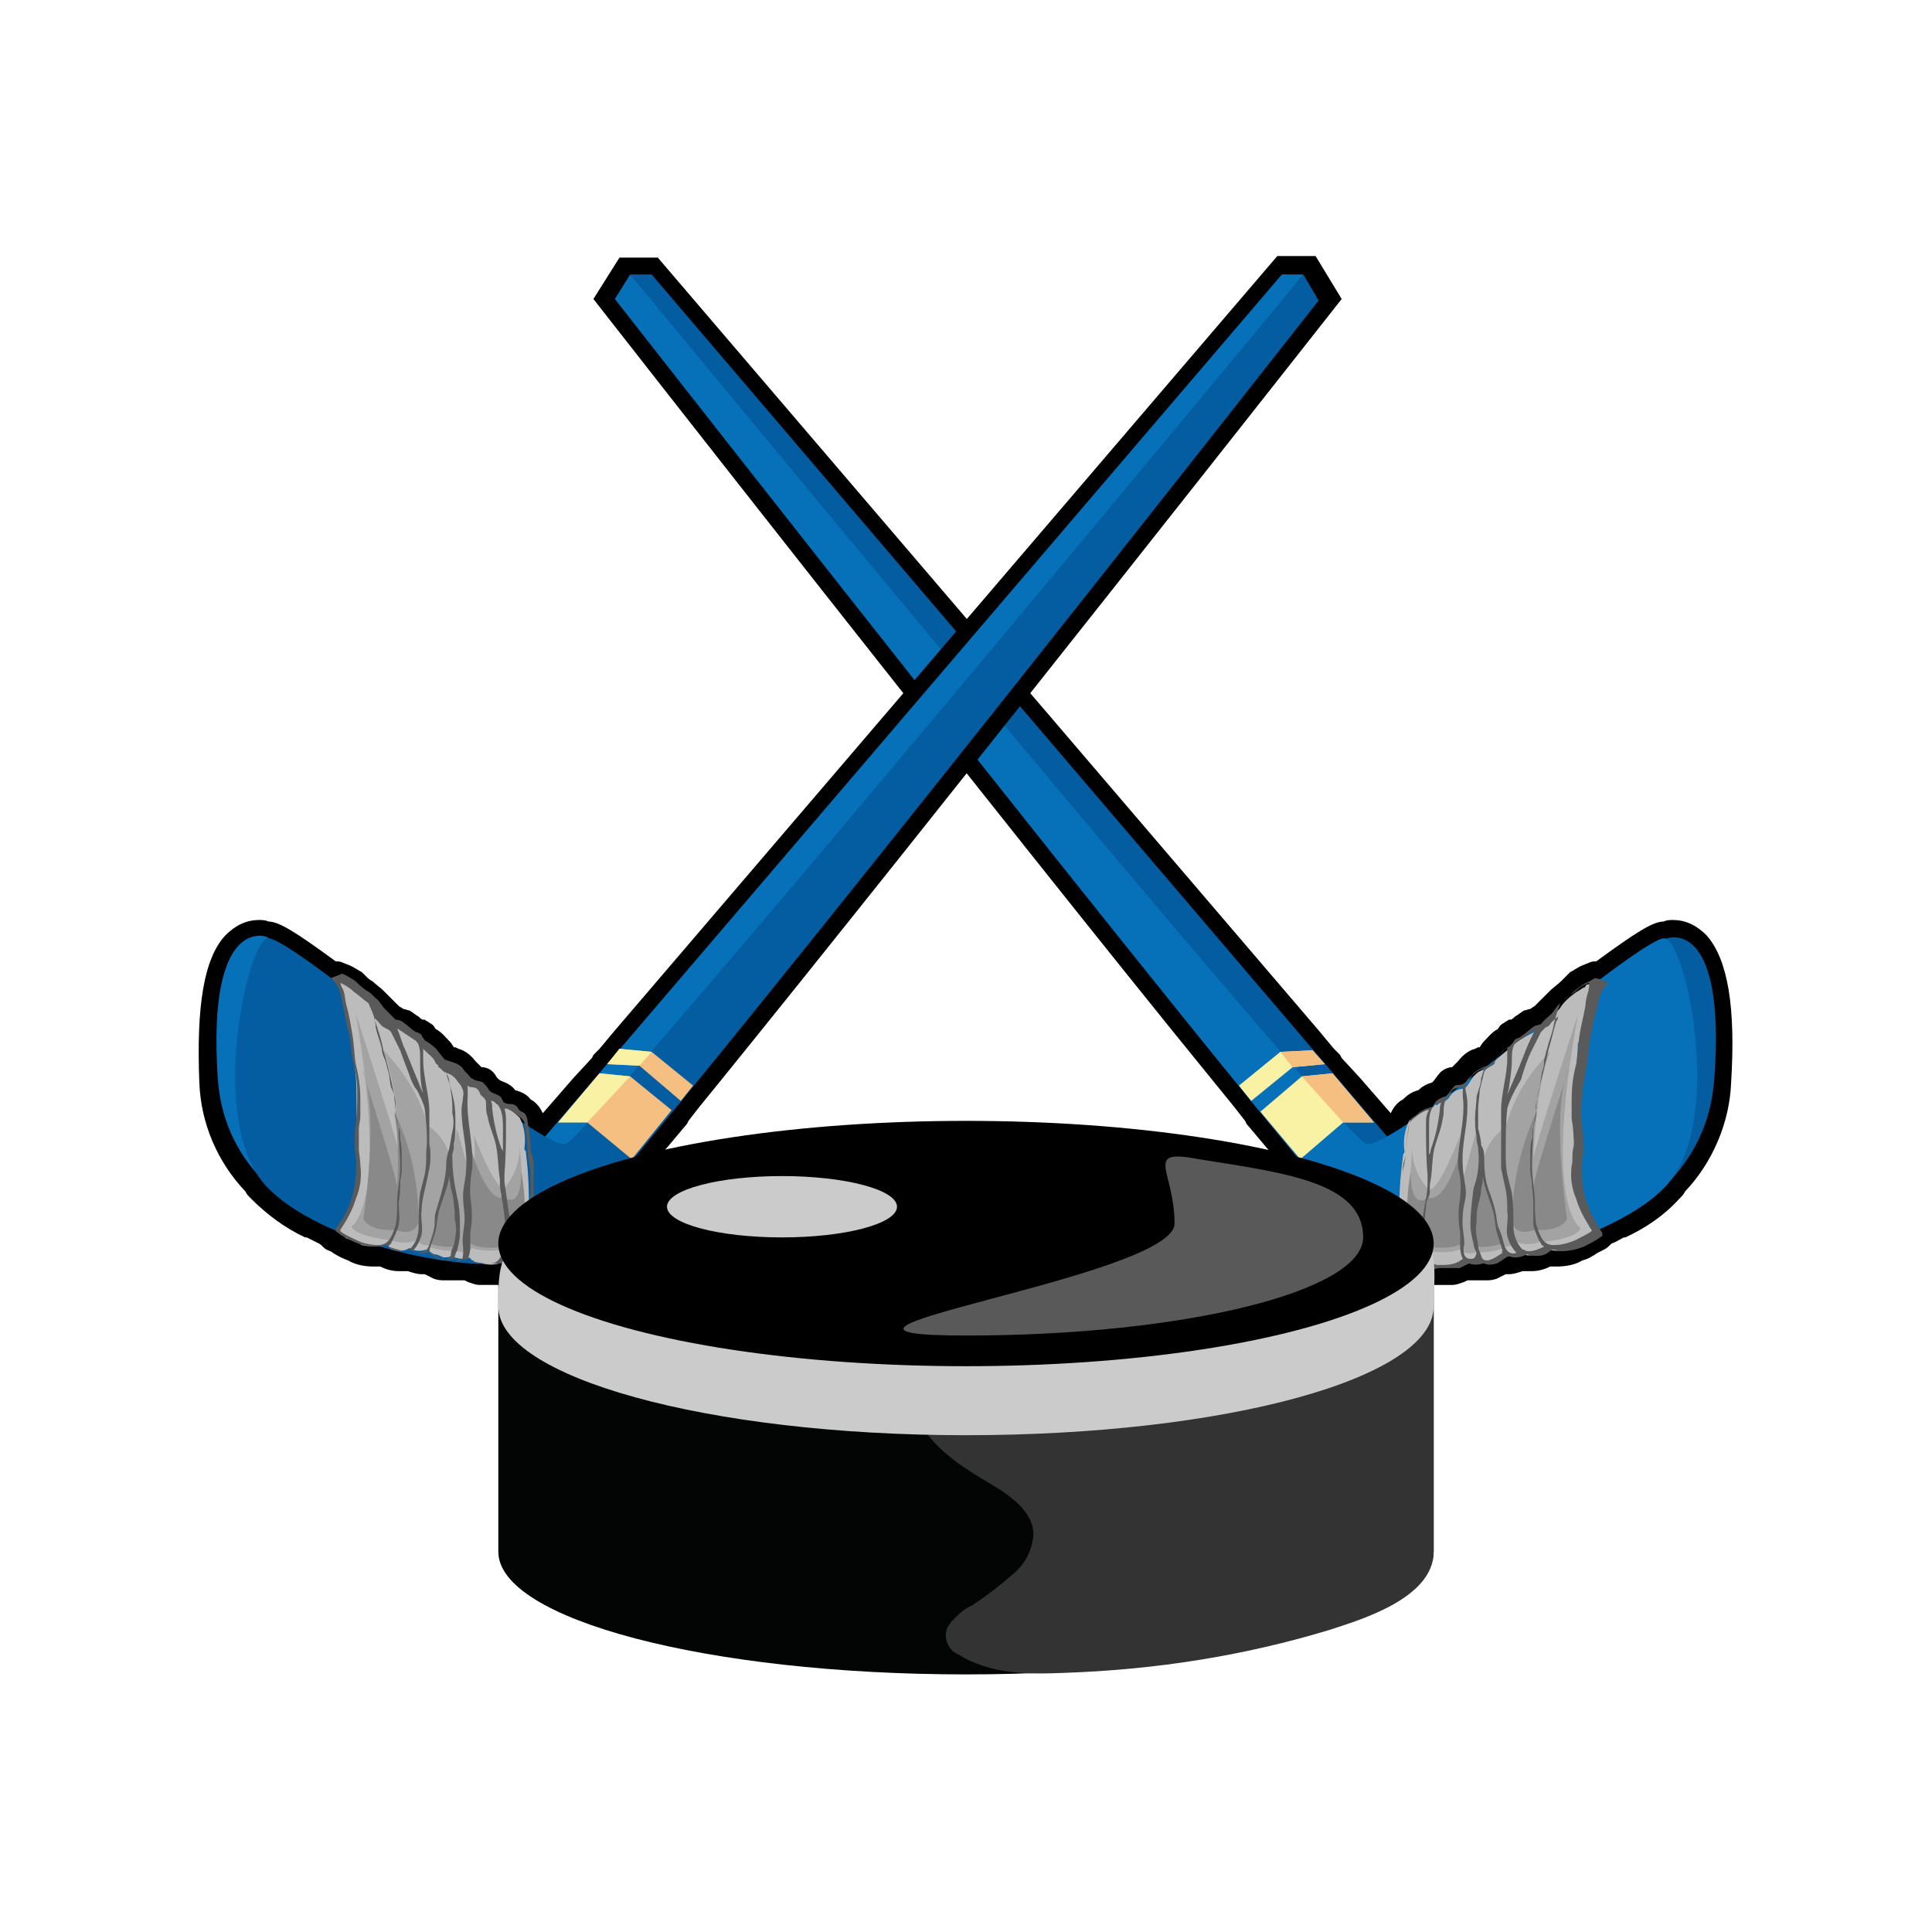 <?xml version="1.0" encoding="utf-8"?>
<!-- Generator: Adobe Illustrator 24.3.0, SVG Export Plug-In . SVG Version: 6.00 Build 0)  -->
<svg version="1.1" id="Layer_1" xmlns="http://www.w3.org/2000/svg" xmlns:xlink="http://www.w3.org/1999/xlink" x="0px" y="0px"
	 viewBox="0 0 126 126" enable-background="new 0 0 126 126" xml:space="preserve">
<g>
	<path d="M111.3,61c-0.6-0.6-1.3-1-2.2-1c-0.2,0-0.4,0-0.6,0.1c-0.7,0-1.8,0.7-4.4,2.6l0,0c-0.2,0-0.3,0-0.5,0.1l-0.5,0.2V63
		c-0.2,0.1-0.5,0.3-0.7,0.4l-0.3,0.3c-0.1,0.1-0.2,0.2-0.3,0.3c-0.2,0.2-0.5,0.4-0.7,0.6l-0.1,0.1c-0.2,0.2-0.4,0.4-0.6,0.6
		l-0.1,0.1l-0.2,0.2l-0.3,0.2c-0.1,0-0.3,0.1-0.4,0.1c-0.2,0.1-0.4,0.3-0.6,0.4c-0.1,0.1-0.2,0.2-0.3,0.2h-0.1
		c-0.1,0.1-0.2,0.1-0.3,0.2c-0.2,0.1-0.3,0.2-0.4,0.4c-0.4,0.2-0.7,0.6-1,0.9l-0.2,0.3h-0.1l-0.2,0.1c-0.4,0.1-0.8,0.4-1.1,0.8
		l-0.1,0.1c-0.1,0.1-0.2,0.2-0.3,0.3c-0.3,0-0.7,0.2-0.9,0.5c-0.1,0.1-0.2,0.3-0.4,0.5c-0.4,0.1-0.7,0.3-0.9,0.5
		c-0.4,0.1-0.7,0.3-1,0.6c-0.2,0.1-0.3,0.2-0.4,0.3c-0.2,0.2-0.3,0.4-0.4,0.6l-2-2.3l0,0l-1.2-1.3l-0.1-0.2l0,0l-0.1-0.1l-0.3-0.3
		l-1-1.2l0,0L42.9,16.8h-2.5l-1.7,2.7c0,0,26.8,34.3,40.5,51.1l0,0l1.3,1.6l0,0l0.7,0.9l0.1,0.2l0,0l3.2,3.8l0,0
		c1.5,1.9,3.1,3.6,4.8,5.3c0.2,0.1,0.3,0.2,0.5,0.3l0.1,0.1l0.3,0.1c0.3,0.1,0.6,0.2,0.9,0.3c0.2,0.2,0.5,0.4,0.8,0.5
		c0.3,0.1,0.5,0.2,0.8,0.2c0.3,0,0.5-0.1,0.8-0.1c0.1,0,0.2,0,0.4,0c0.2,0,0.3,0,0.4,0h0.4c0.3,0,0.5-0.1,0.8-0.2l0.2-0.1h0.2
		c0.2,0,0.3,0,0.5,0h0.1l0,0c0.1,0,0.3,0,0.4,0c0.2,0,0.4,0,0.7-0.1c0.2-0.1,0.4-0.2,0.6-0.3h0.2c0.3,0,0.6-0.1,0.9-0.2
		c0.1,0,0.3,0,0.4,0h0.2c0.4,0,0.8-0.1,1.2-0.3h0.4c0.6,0,1.2-0.1,1.7-0.4c0.4-0.1,0.7-0.3,1-0.5l0.4-0.2c0.2-0.1,0.3-0.2,0.5-0.4
		c0.3-0.1,0.6-0.3,0.8-0.4h0.1c1.3-0.6,2.5-1.4,3.5-2.5c0.2-0.2,0.3-0.3,0.4-0.5c1.8-1.9,2.9-4.5,3-7.1
		C113.2,65.7,112.7,62.6,111.3,61z"/>
	<path fill="#045DA0" d="M41.1,17.9h1.4l48.8,57.2l17.4-13.9c0,0,3.9-1.5,3.1,9.2C111,81.2,96.6,83.1,90.6,81.9L41.1,17.9z"/>
	<path fill="#0671B8" d="M41.1,17.9c0,0,46.3,56.2,48,56.7c1.8,0.5,18.2-13.8,19.5-13.4c1.4,0.4,3.9,12.1,0,16.2
		c-3.9,4.1-15.5,6.3-18.6,4.2c-3-2.1-49.9-62.1-49.9-62.1L41.1,17.9z"/>
	<path fill="#BCBCBC" d="M103.9,80.3c0-0.1,0-0.1-0.1-0.1c-0.1-0.1-0.2-0.3-0.2-0.4c-0.1-0.3-0.2-0.5-0.4-0.8l0,0l-0.1-0.2
		c0-0.1,0-0.1-0.1-0.2c-0.2-0.8-0.4-1.6-0.4-2.4c0.1-0.9,0.1-1.7,0-2.6c0.1-1.1,0-2.3,0.1-3.4c0.1-0.7,0.2-1.4,0.2-2.1
		c0.1-0.2,0.1-0.4,0.2-0.6c0-0.4,0.2-0.7,0.2-1.1c0-0.4,0.1-0.7,0.2-1.1c0-0.3,0.1-0.6,0.2-0.8c0-0.1,0.1-0.1,0.1-0.2s0-0.1-0.1-0.1
		h-0.1c0,0-0.1,0-0.1,0c0,0-0.1,0.1-0.1,0.1l0,0c0,0,0,0.1-0.1,0.1c-0.2,0.1-0.3,0.2-0.5,0.3c-0.4,0.3-0.8,0.6-1.1,1.1c0,0,0,0,0,0
		c-0.1,0.1-0.2,0.2-0.2,0.3c-0.3,0.3-0.6,0.6-0.9,1c-0.8,0.3-1.6,0.7-2.2,1.3c-0.2,0.2-0.6,0.5-0.8,0.7c-0.2,0.2-0.5,0.6-0.9,0.7
		c-0.6,0.1-0.9,1-1.1,1.1l-0.1,0.1c-0.4,0-0.8,0.2-1,0.6c-0.1,0.1-0.2,0.2-0.4,0.3c-0.2,0-0.3,0.1-0.4,0.2L93.6,72
		c0,0-0.1,0.1-0.1,0.1v0.1c-0.6,0.1-1.1,0.5-1.6,0.9c-0.3,0.6-0.4,1.3-0.3,2c0,0.1-0.1,0.2-0.1,0.2v0.1c-0.2,1.5-0.3,2.9-0.2,4.4
		c0,0.8,0.2,1.7,0.6,2.4c0.3,0.4,0.9,0.6,1.4,0.4c0.3,0.1,0.7,0.1,1,0c0.2-0.1,0.6,0,0.8-0.2c0,0,0,0,0.1-0.1
		c0.1,0.1,0.2,0.1,0.4,0.1c0.3,0,0.6-0.1,0.8-0.2c0.1,0.1,0.2,0.1,0.3,0.1l0,0c0.1,0,0.2,0,0.2,0c0.2-0.1,0.4-0.2,0.6-0.2
		c0.2-0.1,0.3-0.2,0.4-0.3h0.1c0.3,0.1,0.6,0.1,0.9,0c0.1,0,0.1-0.1,0.2-0.1l0.2,0.1c0.3,0.1,0.6,0.1,0.9,0c0.2-0.1,0.3-0.3,0.4-0.4
		c0.1,0,0.2,0.1,0.4,0.1c0.4,0.1,0.8,0.1,1.2,0c0.3-0.1,0.6-0.3,0.9-0.4c0.1,0,0.2-0.1,0.3-0.2c0.1,0,0.2-0.1,0.3-0.2
		C103.9,80.5,104,80.4,103.9,80.3C103.9,80.3,103.9,80.3,103.9,80.3z"/>
	<path fill="#A3A3A3" d="M92.1,74.9c0,0-0.5,5.9,0,6.9c0.5,1,1-0.2,1-0.2c0.7,0.1,1.5,0.1,2.1-0.1c0.2,0.2,0.6,0.3,0.9,0.2
		c0,0,1.7,0,2-0.4c0,0,0.6,0.1,0.6-0.4c0.5,0.3,1.2,0.3,1.7,0.1c0,0,2.3-0.1,2.7-0.9c0,0-2.5-1.2-0.2-13.9c0,0-2.4,7.3-2.9,9.3
		c0,0,0.2-5,1.1-6.9c-1.4,1.4-2.4,3-2.9,4.9c-0.9,0.6-1.5,1.6-1.5,2.7l-0.4-2.5l-1,3.6c-0.2-1-0.2-2.1-0.1-3.2c0,0-1.3,3.5-2,3.5
		C92.5,76.9,92.1,75.9,92.1,74.9z"/>
	<path fill="#898989" d="M92,76.4c0,0-0.9,5,0.8,4.9c0,0,2.1,0.3,2.6-0.3v-3.6c-0.2-0.7-0.2-1.5-0.2-2.2c0,0-0.9,3.3-2.1,2.9
		C93.1,78.1,92,79.1,92,76.4z"/>
	<path fill="#898989" d="M96.1,81.1c0,0,0-3.5,0.6-5c0,0,0.7,3.3,1.3,5C98,81.1,96.4,81.6,96.1,81.1z"/>
	<path fill="#898989" d="M98.6,79.7c0,0,0.2,1,1.5,0.5c0,0,1.6,0.2,2.1-0.7c0,0-1.1-7.1,0.1-9.8c0,0-2.2,6.8-2.3,7.7
		c-0.1-1.6-0.1-3.3,0.2-4.9C99.2,74.7,98.6,77.2,98.6,79.7z"/>
	<path fill="#5A5A5A" d="M104,63.8L104,63.8c-0.3,0.2-0.6,0.3-0.9,0.5c-0.3,0.2-0.5,0.4-0.7,0.6c-0.2,0.1-0.4,0.3-0.5,0.4l-0.1,0.1
		l0,0c-0.3,0.2-0.4,0.5-0.6,0.7c-0.2,0.2-0.5,0.4-0.7,0.7c-0.1,0-0.3,0.1-0.4,0.1c-0.3,0.2-0.6,0.5-0.9,0.7
		c-0.1,0.1-0.3,0.1-0.4,0.2c0,0-0.1,0.1-0.1,0.2l0,0c-0.1,0-0.1,0.1-0.2,0.2c-0.3,0.2-0.6,0.4-0.8,0.7c-0.1,0.2-0.3,0.3-0.4,0.5
		l-0.3,0.1c-0.3,0.1-0.7,0.3-0.9,0.5c-0.1,0.2-0.4,0.3-0.5,0.6l0,0l0,0c-0.1,0-0.1,0.1-0.2,0.1c-0.2,0.1-0.5,0-0.6,0.2
		c-0.2,0.2-0.3,0.4-0.4,0.5c-0.1,0,0,0.1-0.1,0.1c-0.1,0-0.6,0.2-0.7,0.4c-0.1,0.2-0.1,0.1-0.1,0.2s-0.1,0.1-0.1,0.1
		c-0.1,0-0.3,0.1-0.4,0.1c-0.2,0.1-0.4,0.2-0.5,0.3c-0.1,0.2-0.3,0.2-0.4,0.3c-0.1,0.1-0.2,0.3-0.2,0.5c-0.1,0.6-0.2,1.2-0.2,1.8
		c0,0.3-0.2,0.6-0.2,0.9c0,0.3,0,0.7,0,1c0,0.8,0,1.6,0,2.5c0,0.6,0.1,1.3,0.3,1.9c0.1,0.5,0.4,1,0.9,1.3c0.4,0.2,0.7,0,1.1-0.1l0,0
		c0.3,0,0.7,0,1,0c0.1,0,0.3,0,0.4,0c0.2-0.1,0.4-0.2,0.6-0.3c0.3,0.1,0.6,0.1,0.9,0c0,0,0,0,0.1,0c0.2,0.1,0.5,0.1,0.8,0
		c0.1,0,0.6-0.4,0.8-0.5c0.3,0.2,0.8,0.1,1.2-0.1c0.2,0.1,0.4,0.1,0.7,0.1c0.3,0,0.6-0.1,0.9-0.4c0,0,0,0,0.1,0
		c0.2,0,0.3,0.1,0.5,0.1c0.5,0,1-0.1,1.5-0.3c0.4-0.2,0.8-0.4,1.2-0.7c0,0,0-0.1,0-0.1c0,0,0-0.1,0-0.1c-0.5-0.7-0.8-1.4-1.1-2.2
		c-0.2-0.8-0.3-1.7-0.2-2.5c0.1-0.7,0.1-1.4,0-2.1c-0.1-0.7-0.1-1.4,0-2.1c0-0.7,0.2-1.4,0.3-2.1c0.1-0.5,0.1-1.1,0.2-1.6
		s0.2-1.2,0.4-1.8c0.1-0.3,0.1-0.6,0.2-0.9c0.1-0.4,0.3-0.7,0.6-1C104.3,63.8,104.1,63.8,104,63.8z M98.6,69.1c0-0.4,0-1,0.4-1.2
		c0.3-0.2,0.6-0.4,0.9-0.6c0.1-0.1,0.1-0.1,0.2-0.1l0,0c-0.2,0.4-0.4,0.8-0.6,1.3c-0.3,0.8-0.6,1.5-0.9,2.2l-0.3,0.7l0.1-0.4
		C98.5,70.3,98.6,69.7,98.6,69.1z M93.9,71.9H94c-0.1,0.2-0.1,0.4-0.1,0.5c-0.1,0.9-0.3,1.8-0.6,2.6c0,0.1,0,0.2-0.1,0.3
		c0-0.6,0-1.2,0-1.8S93.2,72.1,93.9,71.9L93.9,71.9z M92,82.1c-0.3-0.6-0.5-1.3-0.5-2c0-0.6,0-1.2,0-1.7c0-0.6,0-1.2,0-1.8
		c0-0.6,0.2-1,0.2-1.5c0-0.6,0.1-1.2,0.2-1.8c0.1-0.3,1-0.9,1.2-0.9h0.1C93,72.7,93,73,93,73.3c0,1.1,0,2.2,0.1,3.3
		c0,0.1,0,0.1,0,0.2c0,0.2,0,0.3,0,0.4c0,0.7-0.2,1.4-0.3,2.1c0,0.3,0,0.7-0.1,1c0,0.4,0,0.7,0.1,1.1c0.1,0.4,0.1,0.8,0.4,1.1
		C92.7,82.6,92.3,82.6,92,82.1z M95.1,82.3c-0.4,0.2-0.8,0.2-1.3,0.2c-0.8,0-0.9-1.2-0.9-1.8c0-0.7,0-1.3,0.1-2
		c0-0.3,0.1-0.5,0.2-0.7s0-0.7,0.1-1c0.1-0.6,0.1-1.3,0.2-1.9c0.1-0.6,0.5-1.4,0.6-2.2c0.1-0.3,0-0.6,0.1-0.9c0-0.4,0.3-0.4,0.4-0.7
		c0.1-0.3,0.3-0.3,0.6-0.4c0.1,0,0.1,0,0.2-0.1c0,0.2,0,0.4,0,0.7c0.2,1.6-0.4,3.1-0.3,4.7c0.2,0.7,0.2,1.4,0.1,2.1
		c-0.1,0.6-0.1,1.3,0,1.9c0.1,0.6-0.1,1.3,0.2,1.9L95.1,82.3z M95.9,82.1c-0.5,0-0.5-0.6-0.4-1c0-0.6-0.2-1.2-0.1-1.8
		c0-0.6,0.2-1,0.2-1.5s-0.2-1.2-0.2-1.8c-0.1-1.3,0.3-2.5,0.3-3.8c0-0.3,0-0.6-0.1-1c-0.1-0.3,0.1-0.7,0.3-0.9
		c0.2-0.3,0.5-0.5,0.8-0.6l0.2-0.1c-0.2,0.2-0.2,0.5-0.3,0.7c0,0.4-0.2,0.8-0.3,1.2c0,0.4-0.1,1-0.1,1.4c0,0.4,0,0.8,0.1,1.2
		c0,0.1,0,0.2,0,0.2c0,0.2,0.1,0.4,0.1,0.6c0.1,0.9,0,1.8-0.3,2.6c-0.1,0.8-0.2,1.6-0.2,2.4c0,0.4,0.1,0.8,0.2,1.2
		c0,0.2,0.1,0.4,0.2,0.6C96.2,82.1,96.1,82.1,95.9,82.1z M98,81.7c-0.3,0.2-0.6,0.4-0.9,0.5c-0.3,0-0.4,0-0.5-0.3s-0.2-0.4-0.2-0.7
		c-0.1-0.5-0.2-1-0.1-1.5c0-0.4,0-0.7,0.1-1.1c0.1-0.4,0.2-0.7,0.2-1.1c0.1-0.4,0.1-0.5,0.1-0.8c0.1,0.8,0.5,1.6,0.7,2.4
		c0.1,0.4,0.1,0.8,0.2,1.2c0.1,0.4,0.3,0.9,0.4,1.3C97.9,81.6,97.9,81.6,98,81.7L98,81.7z M98.1,81.2c-0.1-0.4-0.2-0.8-0.4-1.2
		c-0.1-0.4-0.1-0.7-0.2-1.1c-0.1-0.4-0.2-0.7-0.3-1c-0.3-0.7-0.4-1.4-0.4-2.2c0-0.4,0-0.7-0.2-1c0-0.3-0.1-0.7-0.2-1.1
		c0-0.4,0-0.8,0-1.2c0-0.5,0.1-0.9,0.1-1.3c0.1-0.4,0.2-0.8,0.3-1.2c0.1-0.2,0.3-0.3,0.5-0.4s0.2-0.2,0.2-0.3
		c0.1-0.3,0.4-0.5,0.6-0.7l0.2-0.2c0,0.2,0,0.5,0,0.7c0,1.1-0.4,2.3-0.4,3.4c0,0,0,0.1,0,0.1V73c0,0.5,0,1.1,0,1.6
		c0,0.5,0,1.1,0,1.6c0.1,0.5,0.2,0.9,0.3,1.4c0.1,0.5,0.1,0.9,0.1,1.4c0.1,0.5-0.1,1.1,0,1.6c0.1,0.4,0.3,0.8,0.6,1.1l0,0
		C98.7,81.8,98.3,81.8,98.1,81.2z M99.7,81.6c-0.1,0-0.2,0-0.3-0.1c0,0,0,0-0.1,0c-0.4-0.4-0.6-1-0.6-1.5c0-0.7,0-1.5-0.1-2.2
		c-0.1-0.4-0.2-0.8-0.3-1.2c-0.1-0.5-0.1-1-0.1-1.5c0-0.9,0-1.9,0.1-2.8c0.1-0.4,0.3-0.8,0.5-1.2c0.1-0.2,0.3-0.5,0.4-0.7
		c0.2-0.7,0.4-1.3,0.7-1.9c0.2-0.4,0.4-0.8,0.6-1.2l0,0c0.1-0.1,0.2-0.2,0.3-0.3c0.1,0,0.2-0.1,0.3-0.2c0.1-0.2,0.3-0.3,0.5-0.5l0,0
		c0,0.1,0,0.2-0.1,0.3c-0.2,0.6-0.3,1.2-0.5,1.8c-0.2,1-0.5,2-0.7,3c-0.1,0.4-0.2,0.8-0.1,1.1c0,0.4-0.1,0.7-0.2,1
		c-0.1,0.3,0,0.6-0.1,0.8c-0.1,0.4-0.1,0.8-0.1,1.2v0.9c0,0.2,0.1,0.5,0.1,0.7c0,0.4,0.1,0.9,0.1,1.3c0,0.5,0,1,0,1.5
		c0.1,0.4,0.3,0.9,0.5,1.2c0,0.1,0.1,0.1,0.2,0.2C100.3,81.5,100,81.6,99.7,81.6z M103.6,64.6c-0.1,0.3-0.2,0.7-0.2,1
		c-0.1,0.6-0.3,1.3-0.4,2c-0.1,0.7-0.1,1.2-0.2,1.8c-0.2,0.7-0.3,1.5-0.3,2.3c0,0.4,0,0.7,0,1.1c0,0.4,0.1,0.6,0.1,0.9
		c0,0.3,0.1,0.8,0,1.2s0,0.8-0.1,1.1c-0.1,0.8,0,1.5,0.3,2.2c0.2,0.7,0.6,1.4,1,2c0,0,0,0.1,0,0.1c-0.3,0.2-0.7,0.4-1.1,0.6
		c-0.5,0.2-0.9,0.3-1.4,0.3c-0.7,0-0.9-0.7-1.1-1.3c-0.1-0.5-0.1-1-0.1-1.5c0-0.8-0.2-1.5-0.2-2.3s0.1-1.7,0.1-2.6
		c0.1-0.5,0.2-0.9,0.2-1.4c0-0.4,0.1-0.8,0.2-1.2c0.1-0.4,0.1-0.8,0.2-1.1c0.1-0.2,0.1-0.4,0.1-0.7c0.1-0.2,0.1-0.5,0.2-0.7
		c0.1-0.5,0.3-0.9,0.4-1.4c0.1-0.5,0.2-0.9,0.4-1.4c0,0,0-0.1,0.1-0.2c0.3-0.3,0.6-0.5,0.9-0.7c0.2-0.2,0.4-0.4,0.7-0.5l0.2-0.1
		C103.7,64.3,103.6,64.4,103.6,64.6z"/>
	<polygon fill="#F9F1A4" points="89.6,73.2 87.6,73.2 84.8,75.6 82.2,72.5 84.9,70.2 86.9,70 	"/>
	<polygon fill="#F5BF81" points="89.6,73.2 87.6,73.2 84.9,70.2 86.9,70 	"/>
	<polygon fill="#F9F1A4" points="86.4,69.4 84.3,69.6 81.6,71.8 80.8,70.8 83.5,68.6 85.6,68.5 	"/>
	<polygon fill="#F5BF81" points="86.4,69.4 84.3,69.6 83.5,68.6 85.6,68.5 	"/>
	<path d="M14.7,61c0.6-0.6,1.3-1,2.2-1c0.2,0,0.4,0,0.6,0.1c0.7,0,1.8,0.7,4.4,2.6l0,0c0.2,0,0.3,0,0.5,0.1l0.5,0.2V63
		c0.2,0.1,0.5,0.3,0.7,0.4l0.3,0.3c0.1,0.1,0.2,0.2,0.4,0.3c0.2,0.2,0.5,0.4,0.7,0.6c0,0,0,0,0.1,0.1c0.2,0.2,0.4,0.4,0.6,0.6
		l0.1,0.1l0.2,0.2c0.1,0.1,0.2,0.1,0.3,0.2c0.1,0,0.3,0.1,0.4,0.1c0.2,0.1,0.4,0.3,0.6,0.4c0.1,0.1,0.2,0.2,0.3,0.2h0.1
		c0.1,0.1,0.2,0.1,0.3,0.2c0.2,0.1,0.3,0.2,0.4,0.4c0.4,0.2,0.7,0.6,1,0.9l0.2,0.3h0.1l0.2,0.1c0.4,0.1,0.8,0.4,1.1,0.8
		c0,0,0,0,0.1,0.1c0.1,0.1,0.2,0.2,0.3,0.3c0.4,0,0.7,0.2,0.9,0.5c0.1,0.2,0.2,0.3,0.4,0.4c0.3,0.1,0.7,0.3,0.9,0.6
		c0.4,0.1,0.8,0.3,1,0.6c0.2,0.1,0.3,0.2,0.4,0.3c0.2,0.2,0.3,0.4,0.4,0.6l2-2.3l0,0l1.2-1.3l0.1-0.2l0,0l0.1-0.1l0.3-0.3l1-1.2l0,0
		l43.2-50.5h2.5l1.7,2.8c0,0-26.9,34.2-40.6,51.1l0,0l-1.3,1.6l0,0l-0.7,0.9l-0.1,0.2l0,0l-3.2,3.8l0,0c-1.5,1.9-3.1,3.6-4.8,5.3
		c-0.2,0.1-0.3,0.2-0.5,0.3L36,82.8l-0.3,0.1c-0.3,0.1-0.6,0.2-0.9,0.3c-0.2,0.2-0.5,0.4-0.8,0.5c-0.2,0.1-0.5,0.2-0.8,0.2
		c-0.3,0-0.5-0.1-0.8-0.1c-0.1,0-0.2,0-0.4,0h-0.4h-0.2h-0.1c-0.3,0-0.5-0.1-0.8-0.2l-0.2-0.1h-0.2c-0.2,0-0.3,0-0.5,0h-0.2
		c-0.1,0-0.3,0-0.4,0c-0.2,0-0.4,0-0.7-0.1c-0.2-0.1-0.4-0.2-0.6-0.3h-0.2c-0.3,0-0.6-0.1-0.9-0.2h-0.4H26c-0.4,0-0.8-0.1-1.2-0.3
		h-0.4c-0.6,0-1.2-0.1-1.7-0.4c-0.3-0.1-0.7-0.3-1-0.5c-0.1-0.1-0.2-0.1-0.4-0.2c-0.2-0.1-0.3-0.3-0.5-0.4l-0.8-0.4l-0.1,0
		c-1.3-0.6-2.5-1.5-3.5-2.5c-0.2-0.2-0.3-0.3-0.4-0.5c-1.8-1.9-2.9-4.4-3-7.1C12.8,65.6,13.3,62.5,14.7,61z"/>
	<path fill="#0671B8" d="M85,17.9h-1.4L34.8,75L17.4,61.1c0,0-3.9-1.5-3.2,9.2c0.7,10.7,15.2,12.7,21.2,11.4L85,17.9z"/>
	<path fill="#045DA0" d="M85,17.9c0,0-46.4,56.1-48.1,56.7c-1.8,0.5-18.2-13.9-19.5-13.4c-1.3,0.4-3.9,12.1,0,16.2
		c3.9,4.1,15.5,6.4,18.6,4.2c3-2.1,50-62,50-62L85,17.9z"/>
	<path fill="#BCBCBC" d="M22.1,80.2c0,0,0-0.1,0.1-0.1c0.1-0.1,0.2-0.3,0.2-0.4c0.1-0.3,0.2-0.5,0.4-0.8h0c0-0.1,0-0.1,0-0.2
		c0-0.1,0-0.1,0.1-0.2c0.2-0.8,0.4-1.6,0.4-2.4c-0.1-0.9-0.1-1.7,0-2.6c-0.1-1.1,0-2.3-0.1-3.4C23.1,69.3,23,68.7,23,68
		c-0.1-0.2-0.1-0.4-0.2-0.6c0-0.4-0.2-0.7-0.2-1.1c0-0.4-0.1-0.7-0.2-1.1c0-0.3-0.1-0.6-0.2-0.8c0-0.1-0.1-0.2-0.1-0.3
		c0,0,0-0.1,0.1-0.1h0.1c0,0,0.1,0,0.1,0c0,0,0.1,0,0.1,0.1l0,0l0.1,0.1c0.2,0.1,0.4,0.2,0.5,0.3c0.4,0.3,0.8,0.6,1.1,1.1l0,0
		c0.1,0.1,0.2,0.2,0.2,0.3c0.3,0.3,0.6,0.6,0.9,0.9c0.8,0.3,1.5,0.7,2.2,1.3c0.2,0.2,0.6,0.5,0.8,0.7c0.2,0.2,0.5,0.6,0.9,0.7
		c0.6,0.1,0.9,1,1.1,1.1l0.1,0.1c0.4,0,0.8,0.2,1,0.6c0.1,0.1,0.2,0.3,0.4,0.3c0.2,0,0.3,0.1,0.4,0.2l0.1,0.1l0.1,0.1V72
		c0.6,0.1,1.1,0.5,1.5,0.9c0.3,0.6,0.4,1.3,0.3,2c0,0.1,0.1,0.2,0.1,0.2c0,0,0,0.1,0,0.1c0.2,1.5,0.2,2.9,0.2,4.4
		c0,0.8-0.2,1.7-0.6,2.4c-0.3,0.4-0.9,0.6-1.4,0.4c-0.3,0.1-0.7,0.1-1,0c-0.3-0.1-0.6,0-0.8-0.3l-0.1-0.1c-0.1,0.1-0.2,0.1-0.4,0.1
		c-0.3,0-0.6-0.1-0.8-0.2c-0.1,0.1-0.2,0.1-0.3,0.1l0,0c-0.1,0-0.2,0-0.2,0c-0.2-0.1-0.4-0.2-0.6-0.2c-0.2-0.1-0.3-0.2-0.4-0.3h-0.1
		c-0.3,0.1-0.6,0.1-0.9,0c-0.1,0-0.1-0.1-0.2-0.1l-0.2,0.1c-0.3,0.1-0.6,0.1-0.9,0c-0.2-0.1-0.3-0.3-0.4-0.4c-0.1,0-0.2,0.1-0.4,0.1
		c-0.4,0.1-0.8,0.1-1.2,0c-0.3-0.2-0.6-0.3-0.9-0.4c-0.1,0-0.2-0.1-0.3-0.2c-0.1,0-0.2-0.1-0.3-0.2C22.1,80.4,22,80.3,22.1,80.2
		C22,80.3,22.1,80.2,22.1,80.2z"/>
	<path fill="#A3A3A3" d="M33.9,74.8c0,0,0.5,5.9,0,6.9s-1-0.2-1-0.2c-0.7,0.1-1.5,0.1-2.1-0.1c0,0-0.4,0.4-0.9,0.2c0,0-1.7,0-2-0.4
		c0,0-0.6,0.1-0.6-0.4c-0.5,0.3-1.2,0.3-1.7,0.1c0,0-2.3-0.2-2.7-0.9c0,0,2.5-1.2,0.3-13.9c0,0,2.4,7.3,2.9,9.3c0,0-0.2-4.9-1.1-6.9
		c1.4,1.4,2.4,3.1,2.9,4.9c0.9,0.6,1.5,1.6,1.5,2.7l0.4-2.5l1,3.6c0.2-1,0.2-2.1,0.1-3.2c0,0,1.3,3.5,2,3.5
		C33.5,76.8,33.9,75.8,33.9,74.8z"/>
	<path fill="#898989" d="M34,76.4c0,0,0.9,5-0.8,4.9c0,0-2.1,0.3-2.6-0.3v-3.6c0.2-0.7,0.2-1.5,0.2-2.2c0,0,1,3.3,2.1,2.9
		C32.9,78.1,34,79,34,76.4z"/>
	<path fill="#898989" d="M29.9,81.1c0,0,0-3.5-0.6-5c0,0-0.7,3.3-1.3,5C28,81.1,29.6,81.6,29.9,81.1z"/>
	<path fill="#898989" d="M27.3,79.7c0,0-0.2,1-1.5,0.5c0,0-1.6,0.2-2.1-0.7c0,0,1.1-7.1-0.1-9.8c0,0,2.2,6.8,2.3,7.7
		c0.1-1.6,0.1-3.3-0.2-4.9C26.8,74.7,27.3,77.2,27.3,79.7z"/>
	<path fill="#5A5A5A" d="M21.6,63.8c0.3,0.3,0.5,0.6,0.6,1c0.1,0.3,0.1,0.6,0.2,0.9c0.1,0.6,0.2,1.2,0.4,1.8
		c0.1,0.6,0.1,1.1,0.2,1.6c0.2,0.7,0.3,1.4,0.3,2.1c0,0.7,0,1.4-0.1,2.1c-0.1,0.7-0.1,1.4,0,2.1c0.1,0.8,0,1.7-0.2,2.5
		c-0.2,0.8-0.6,1.6-1.1,2.2c0,0,0,0.1,0,0.1c0,0,0,0.1,0,0.1c0,0,0,0,0,0c0.4,0.3,0.8,0.5,1.2,0.7c0.5,0.2,1,0.3,1.5,0.3
		c0.2,0,0.3,0,0.5-0.1c0,0,0,0,0.1,0c0.2,0.2,0.5,0.4,0.8,0.4c0.2,0,0.5,0,0.7-0.1c0.3,0.2,0.9,0.4,1.2,0.1c0.2,0.1,0.7,0.4,0.8,0.5
		c0.3,0.1,0.5,0.1,0.8,0c0,0,0,0,0.1,0c0.3,0.1,0.6,0.1,0.9,0c0.2,0,0.4,0.1,0.6,0.3c0.1,0,0.3,0,0.4,0c0.3,0,0.7,0,1,0h0
		c0.4,0.1,0.7,0.3,1.1,0.1c0.5-0.3,0.8-0.7,0.9-1.3c0.2-0.6,0.3-1.2,0.3-1.9c0-0.8,0-1.6,0-2.5c0-0.3,0-0.7,0-1
		c0-0.3-0.2-0.6-0.2-0.9c0-0.6-0.1-1.2-0.2-1.8c0-0.2-0.1-0.4-0.2-0.5c-0.1-0.1-0.3-0.1-0.4-0.3c-0.1-0.2-0.3-0.3-0.5-0.3
		c-0.1,0-0.3,0-0.4-0.1c-0.1,0-0.1-0.1-0.1-0.1c0-0.1-0.1-0.1-0.1-0.2c-0.1-0.2-0.6-0.3-0.7-0.4s-0.1-0.1-0.1-0.1
		c-0.1-0.2-0.3-0.4-0.4-0.5c-0.1-0.1-0.5-0.1-0.6-0.2l-0.2-0.1l0,0l0,0c-0.1-0.2-0.4-0.4-0.5-0.6c-0.2-0.3-0.6-0.4-0.9-0.5l-0.3-0.1
		l-0.4-0.5c-0.2-0.3-0.5-0.5-0.8-0.7c-0.1,0-0.1-0.1-0.2-0.2l0,0c-0.1-0.1-0.1-0.2-0.1-0.2c-0.1-0.1-0.3-0.2-0.4-0.2
		c-0.3-0.2-0.6-0.5-0.9-0.7c0,0-0.2-0.1-0.4-0.1c-0.2-0.2-0.5-0.5-0.7-0.7c-0.2-0.2-0.4-0.6-0.6-0.7l0,0c0,0-0.1-0.1-0.1-0.1
		c-0.2-0.2-0.3-0.3-0.5-0.4c-0.3-0.2-0.5-0.4-0.7-0.6c-0.3-0.2-0.6-0.4-0.9-0.5l0,0C21.9,63.7,21.7,63.7,21.6,63.8z M27.5,70.9
		l0.1,0.4c-0.1-0.2-0.2-0.4-0.3-0.7c-0.3-0.7-0.6-1.5-0.9-2.2c-0.2-0.4-0.3-0.9-0.5-1.3l0,0c0.1,0,0.2,0.1,0.2,0.1
		c0.3,0.2,0.6,0.4,0.9,0.6c0.4,0.2,0.4,0.8,0.4,1.2C27.4,69.7,27.4,70.3,27.5,70.9z M32.8,73.4c0,0.6,0,1.2,0,1.8
		c0-0.1,0-0.2-0.1-0.3c-0.3-0.8-0.5-1.7-0.6-2.6c0-0.2,0-0.4-0.1-0.5h0.1C32.7,72,32.8,72.8,32.8,73.4L32.8,73.4z M32.8,82.4
		c0.2-0.3,0.4-0.7,0.4-1.1c0.1-0.4,0.1-0.7,0.1-1.1c0-0.3,0-0.7-0.1-1c-0.1-0.7-0.2-1.4-0.3-2.1c0-0.1,0-0.3,0-0.4c0,0,0-0.1,0-0.2
		c0.1-1.1,0.1-2.2,0.1-3.3c0-0.3,0-0.6-0.1-0.9h0.1c0.2,0,1.1,0.6,1.2,0.9c0.1,0.6,0.2,1.2,0.2,1.8c0,0.5,0.2,1,0.2,1.5
		c0,0.5,0,1.2,0,1.8c0,0.6,0,1.2,0,1.7c-0.1,0.7-0.2,1.4-0.5,2C33.7,82.6,33.2,82.5,32.8,82.4L32.8,82.4z M30.5,82.1
		c0.3-0.6,0.1-1.3,0.2-1.9c0.1-0.6,0.1-1.3,0-1.9c-0.1-0.7,0-1.4,0.1-2.1c0.1-1.6-0.4-3.1-0.3-4.7c0-0.2,0-0.4,0-0.7
		c0,0,0.1,0.1,0.2,0.1c0.3,0,0.5,0.1,0.6,0.4c0.1,0.3,0.4,0.2,0.4,0.7c0,0.3,0,0.6,0.1,0.8c0.1,0.7,0.5,1.4,0.6,2.2
		c0.1,0.7,0.1,1.3,0.2,1.9c0,0.3,0,0.7,0.1,1c0,0.3,0.1,0.5,0.1,0.7c0.1,0.7,0.2,1.3,0.1,2c0,0.6-0.1,1.8-0.9,1.8
		c-0.4,0-0.9,0-1.3-0.2C30.7,82.2,30.6,82.1,30.5,82.1L30.5,82.1z M29.6,82.1c0.1-0.2,0.1-0.4,0.2-0.5c0.1-0.4,0.2-0.8,0.2-1.2
		c0-0.8,0-1.6-0.2-2.4c-0.2-0.9-0.3-1.7-0.3-2.6c0-0.2,0.1-0.4,0.1-0.6c0-0.1,0-0.2,0-0.2c0.1-0.4,0.1-0.8,0.1-1.3
		c0-0.5,0-1-0.1-1.5s-0.2-0.8-0.3-1.2c0-0.3-0.1-0.5-0.3-0.7c0.1,0,0.1,0.1,0.2,0.1c0.3,0.1,0.5,0.3,0.7,0.6
		c0.2,0.2,0.4,0.6,0.3,0.9c0,0.3-0.1,0.6-0.1,0.9c0,1.3,0.4,2.5,0.3,3.8c0,0.6-0.2,1.2-0.2,1.8s0.1,1,0.1,1.5c0,0.5-0.2,1.2-0.1,1.8
		c0,0.4,0.1,1-0.4,1C29.9,82.1,29.7,82.1,29.6,82.1L29.6,82.1z M28,81.7c0,0,0-0.1,0-0.1c0.1-0.5,0.3-0.9,0.4-1.3
		c0.1-0.4,0.1-0.8,0.2-1.2c0.2-0.8,0.6-1.6,0.7-2.4c0,0.3,0.1,0.5,0.1,0.8c0.1,0.3,0.2,0.7,0.2,1.1c0.1,0.4,0,0.8,0.1,1.1
		c0.1,0.5,0,1-0.1,1.5c-0.1,0.2-0.2,0.4-0.2,0.7c-0.1,0.2-0.3,0.3-0.5,0.3C28.5,82.1,28.2,81.9,28,81.7L28,81.7z M26.9,81.6
		L26.9,81.6c0.3-0.3,0.5-0.7,0.6-1.1c0.1-0.5-0.1-1.1,0-1.6c0-0.4,0.1-0.9,0.2-1.3c0.1-0.4,0.2-0.9,0.3-1.4c0.1-0.5,0.1-1.1,0-1.6
		c0-0.5,0-1.1,0-1.6c0-0.1,0-0.3,0-0.4c0,0,0,0,0-0.1c0-1.1-0.4-2.2-0.4-3.4c0-0.2,0-0.5,0-0.7l0.2,0.2c0.2,0.2,0.5,0.4,0.6,0.7
		c0,0.1,0.2,0.1,0.2,0.3c0.2,0.1,0.3,0.3,0.5,0.4c0.1,0.4,0.3,0.8,0.3,1.2c0.1,0.4,0.1,0.9,0.1,1.4c0.1,0.4,0.1,0.8,0,1.2
		c-0.1,0.4-0.1,0.7-0.2,1.1c-0.1,0.3-0.2,0.7-0.2,1c0,0.7-0.2,1.5-0.4,2.2c-0.1,0.3-0.2,0.7-0.3,1c-0.1,0.4,0,0.7-0.1,1.1
		c-0.1,0.4-0.2,0.8-0.4,1.2C27.7,81.7,27.3,81.8,26.9,81.6L26.9,81.6z M25.3,81.3c0.1-0.1,0.1-0.1,0.2-0.2c0.2-0.4,0.4-0.8,0.5-1.2
		c0.1-0.5,0-1,0-1.5c0.1-0.4,0.1-0.9,0.1-1.3c0-0.2,0.1-0.5,0.1-0.7v-0.9c0-0.4,0-0.8-0.1-1.2c0-0.3,0-0.6-0.1-0.8
		c-0.1-0.3-0.2-0.7-0.2-1c0-0.4-0.1-0.8-0.1-1.1c-0.2-1-0.4-2-0.7-2.9c-0.1-0.6-0.3-1.2-0.5-1.8c0-0.1-0.1-0.2-0.1-0.3l0,0
		c0.2,0.1,0.3,0.3,0.5,0.5c0.1,0.1,0.2,0.1,0.3,0.2c0.1,0,0.2,0.1,0.3,0.2l0,0c0.2,0.4,0.4,0.8,0.6,1.2c0.2,0.6,0.5,1.3,0.7,1.9
		c0.1,0.2,0.2,0.5,0.4,0.7c0.2,0.4,0.4,0.8,0.5,1.2c0.1,0.9,0.2,1.9,0.1,2.8c0,0.5,0,1-0.1,1.5c-0.1,0.4-0.2,0.8-0.3,1.2
		c-0.1,0.7-0.1,1.5-0.1,2.2c0,0.6-0.2,1.1-0.6,1.5h-0.1c-0.1,0.1-0.2,0.1-0.3,0.1C26,81.5,25.6,81.4,25.3,81.3L25.3,81.3z
		 M22.2,64.1l0.2,0.1c0.2,0.1,0.5,0.3,0.7,0.5c0.3,0.2,0.6,0.5,0.9,0.7c0.1,0.1,0.1,0.2,0.1,0.2c0.2,0.4,0.4,0.9,0.4,1.4
		c0.1,0.5,0.3,0.9,0.4,1.4c0,0.2,0.1,0.5,0.2,0.7c0.1,0.2,0.1,0.4,0.2,0.7c0.1,0.2,0.1,0.7,0.2,1.1c0.2,0.4,0.3,0.8,0.3,1.2
		c0,0.5,0.1,0.9,0.2,1.4c0,0.9,0.1,1.7,0.1,2.6c0,0.9-0.2,1.5-0.2,2.3c0,0.5,0,1-0.1,1.5c-0.2,0.6-0.4,1.3-1.1,1.3
		c-0.5,0-1-0.1-1.4-0.3c-0.4-0.2-0.7-0.3-1.1-0.6c0,0,0-0.1,0-0.1c0.4-0.6,0.8-1.3,1-2c0.3-0.7,0.4-1.5,0.3-2.2
		c0-0.4-0.1-0.8-0.1-1.1c0-0.4,0-0.8,0-1.2c0-0.4,0.1-0.6,0.1-0.9s0-0.7,0-1.1c0-0.8-0.1-1.5-0.3-2.3c-0.1-0.6-0.1-1.2-0.2-1.8
		c-0.1-0.6-0.2-1.3-0.4-2c-0.1-0.4-0.1-0.7-0.2-1C22.3,64.4,22.2,64.2,22.2,64.1z"/>
	<polygon fill="#F5BF81" points="36.4,73.2 38.3,73.2 41.2,75.6 43.8,72.4 41.1,70.2 39.1,70 	"/>
	<polygon fill="#F9F1A4" points="36.4,73.2 38.3,73.2 41.1,70.2 39.1,70 	"/>
	<polygon fill="#F5BF81" points="39.6,69.4 41.7,69.5 44.4,71.8 45.2,70.8 42.5,68.6 40.4,68.4 	"/>
	<polygon fill="#F9F1A4" points="39.6,69.4 41.7,69.5 42.5,68.6 40.4,68.4 	"/>
	<g id="Layer_2_5_">
		<path fill="#030404" d="M93.5,101.2c0,4.4-13.6,8-30.5,8s-30.5-3.6-30.5-8V82.4l61,0.1V101.2z"/>
		<path fill="#333333" d="M93.5,82.5v18.7c0,3.1-5,4.5-6.8,5.1c-5.6,1.7-11.4,2.6-17.3,2.8c-2.4,0.1-4.8,0.1-6.9-1.2
			c-0.7-0.3-1-1.1-0.7-1.8c0.1-0.1,0.2-0.3,0.3-0.4c0.4-0.4,0.8-0.8,1.3-1c0.9-0.6,1.7-1.2,2.5-1.9c0.9-0.7,1.4-1.6,1.5-2.7
			c0-1.3-1.1-2.2-2.1-2.9c-1.8-1.1-3.7-2.1-5-3.9c-0.3-0.4-0.5-0.9-0.5-1.3c0-1,0.9-1.6,1.6-2c4.5-2.4,9.1-4.8,13.6-7.3
			c2.5-1.3,5.9-0.8,8.5-0.5C84.3,82.3,93.5,82.4,93.5,82.5z"/>
		<path fill="#CCCBCB" d="M93.5,85.2c0,4.7-13.6,8.4-30.5,8.4s-30.5-3.8-30.5-8.4c0-2.4-0.1-4.4,3.7-6c3.8-1.5,11.4-2.5,26.8-2.5
			c17.9,0,25.9,0.6,28.9,2.6C94,80.8,93.5,83.3,93.5,85.2z"/>
		<ellipse cx="63" cy="81.1" rx="30.5" ry="8"/>
		<ellipse fill="#CCCBCB" cx="51" cy="78.7" rx="7.5" ry="2"/>
		<path opacity="0.7" fill="#7F7F7F" enable-background="new    " d="M88.9,80.7c0,3.5-11.6,6.4-25.9,6.4s13.6-3.8,13.6-7.3
			c0-3.5-2.1-4.9,1.6-4.2C83.8,76.5,88.9,77.1,88.9,80.7z"/>
	</g>
</g>
</svg>
